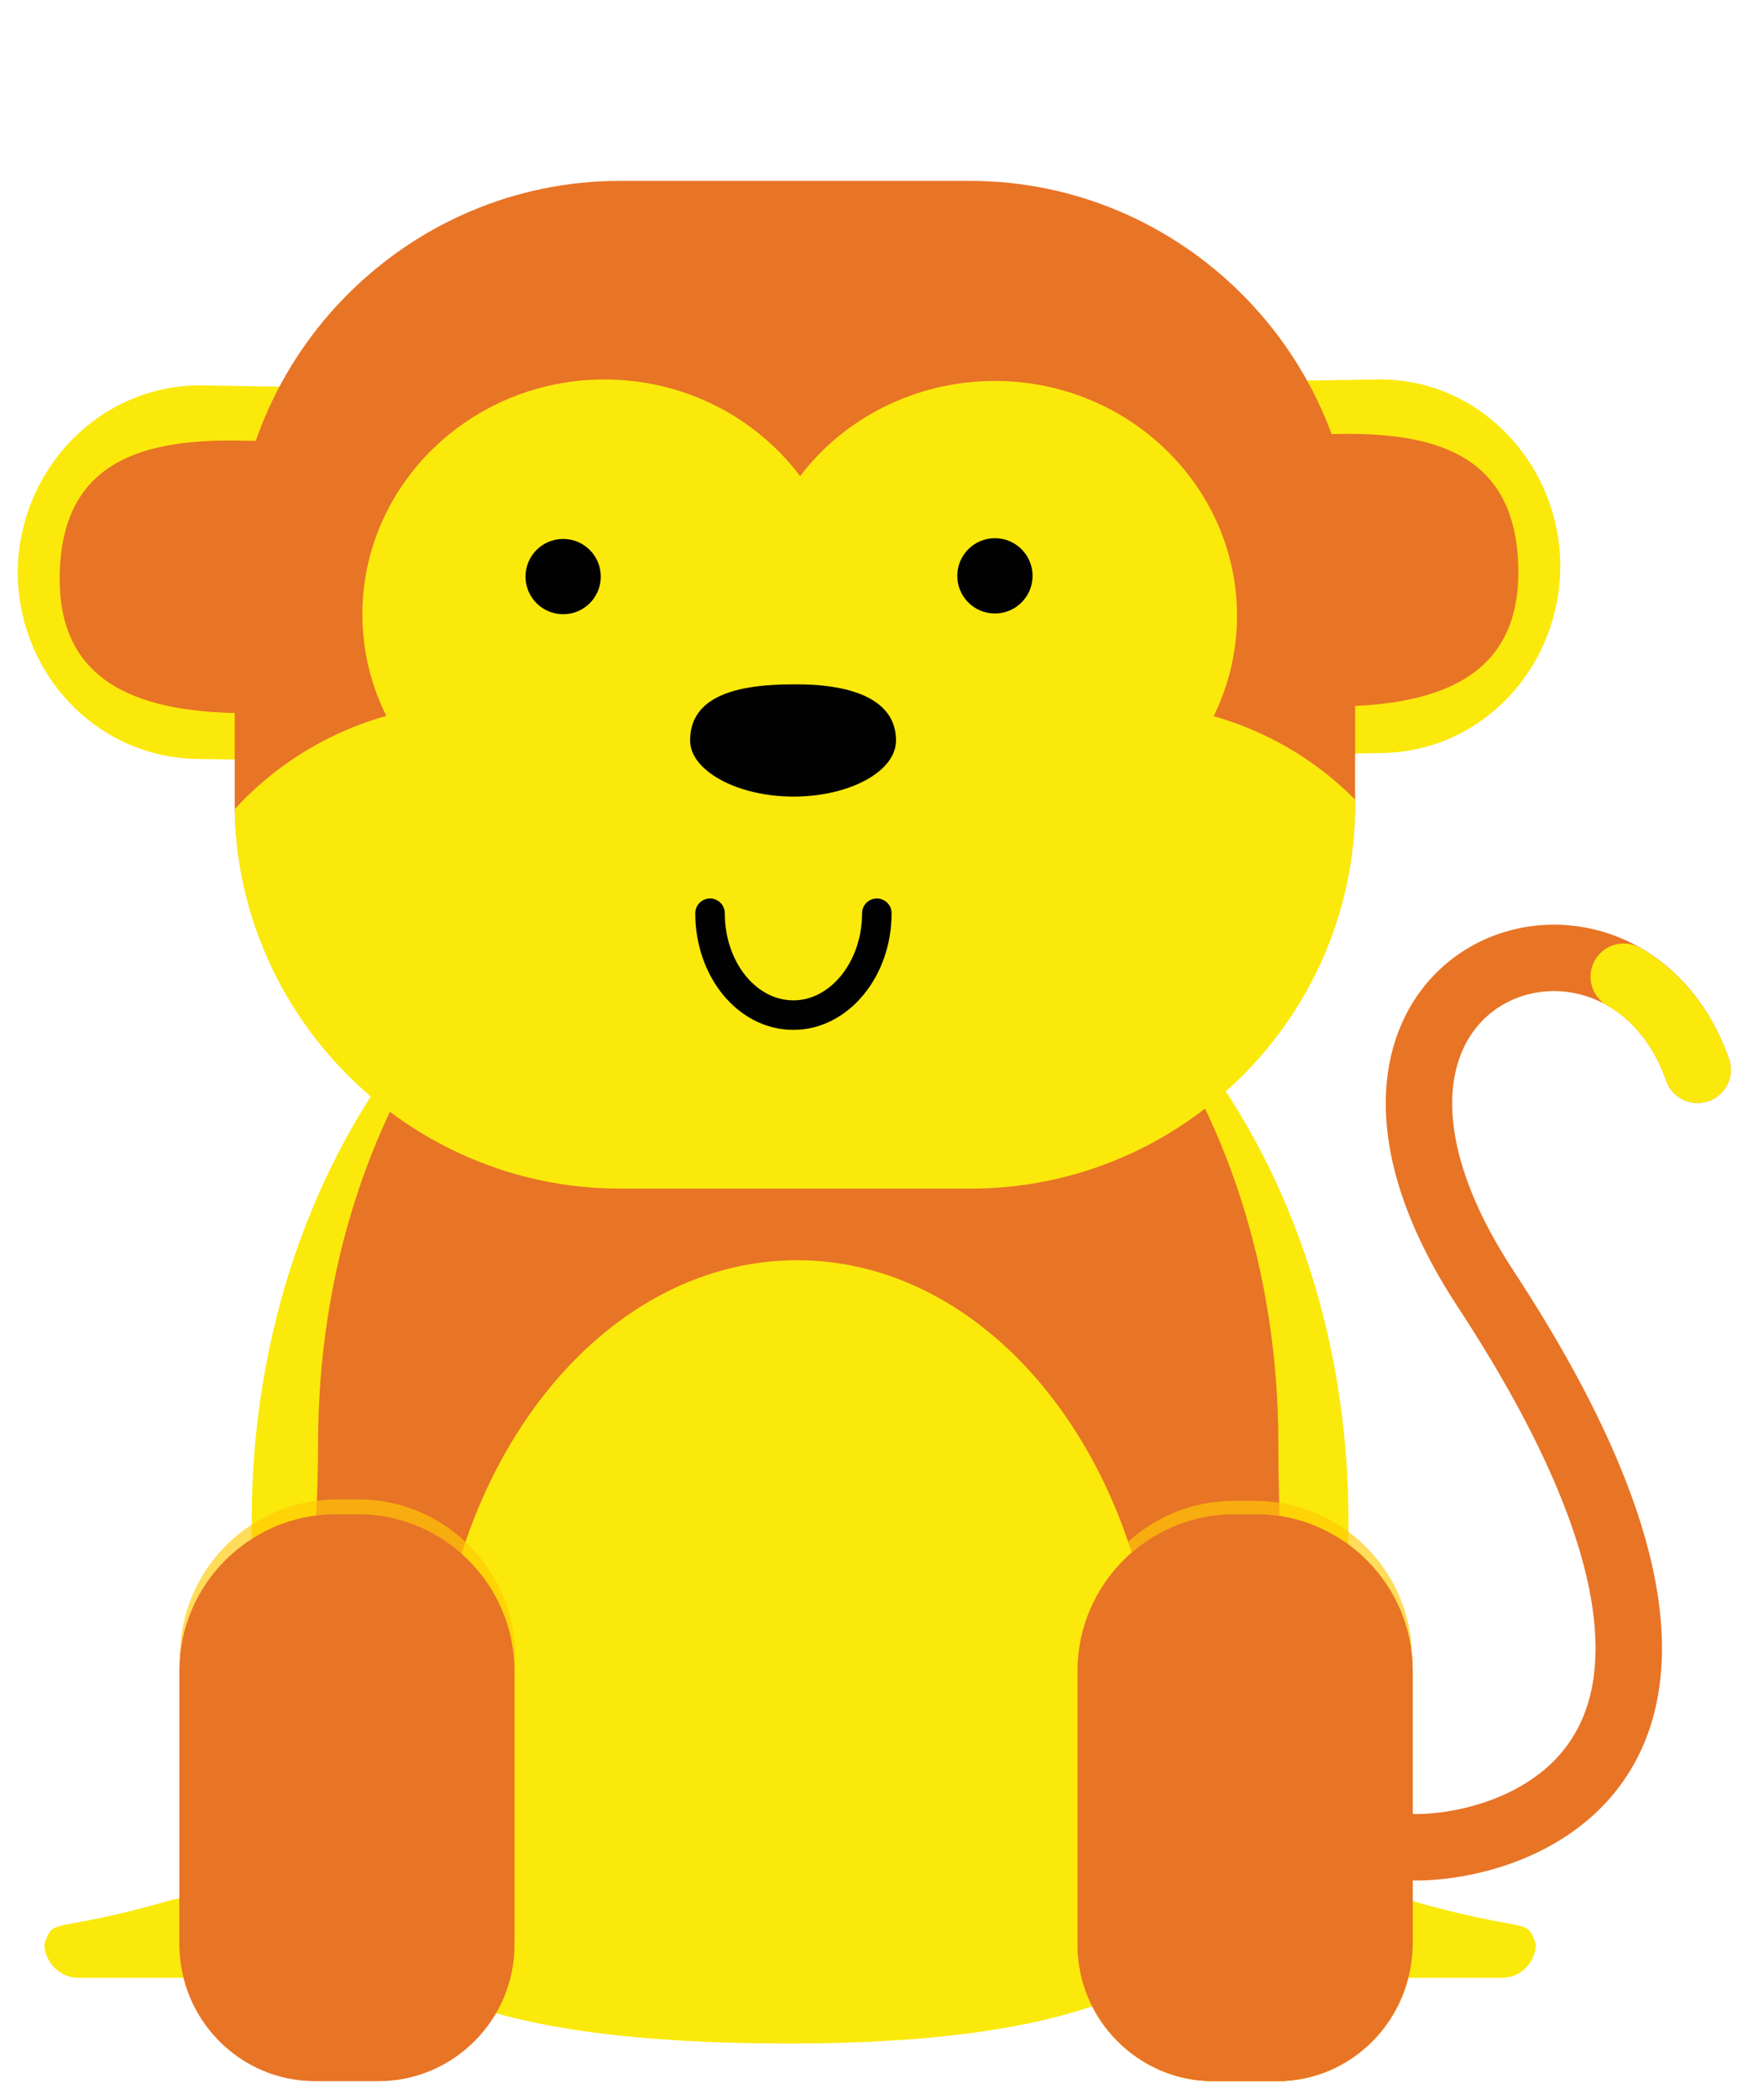<?xml version="1.0" encoding="utf-8"?>
<!-- Generator: Adobe Illustrator 19.0.0, SVG Export Plug-In . SVG Version: 6.00 Build 0)  -->
<svg version="1.1" id="monkey" xmlns="http://www.w3.org/2000/svg" xmlns:xlink="http://www.w3.org/1999/xlink" x="0px" y="0px"
	 viewBox="-178 278.6 239 284.3" style="enable-background:new -178 278.6 239 284.3;" xml:space="preserve">
<style type="text/css">
	.st0{fill:#FBE90C;}
	.st1{fill:#E87426;}
	.st2{opacity:0.66;fill:#FFCA06;enable-background:new    ;}
	.st3{clip-path:url(#SVGID_2_);fill:#FBE90C;}
	.st4{fill:#FFCA06;}
	.st5{fill:none;stroke:#E87426;stroke-width:9;stroke-linecap:round;stroke-miterlimit:10;}
	.st6{fill:none;stroke:#FBE90C;stroke-width:9;stroke-linecap:round;stroke-miterlimit:10;}
	.st7{clip-path:url(#SVGID_4_);fill:#FBE90C;}
	.st8{fill:none;stroke:#010101;stroke-width:4;stroke-linecap:round;stroke-linejoin:round;stroke-miterlimit:10;}
	.st9{fill:#010101;}
</style>
<g id="monkey-tail">
	<path id="XMLID_40_" class="st0" d="M4.7,484.6c0,50.9,8.9,46.5-75.5,46.5c-86.8,0-73.1,4.6-73.1-46.5s33.3-92.3,74.3-92.3
		S4.7,433.6,4.7,484.6z"/>
	<path id="XMLID_39_" class="st1" d="M-4.8,474.1c0,47.1,13.1,81.1-66.3,81.1c-84.3,0-63.8-34-63.8-81.1s29.1-85.3,65.1-85.3
		S-4.8,427.1-4.8,474.1z"/>
	<path id="XMLID_38_" class="st2" d="M-5.1,558.7h-8.6c-10.1,0-18.4-8.3-18.4-18.4v-37.2c0-11.6,9.5-21.2,21.2-21.2h3
		c11.6,0,21.2,9.5,21.2,21.2v37.2C13.2,550.4,5,558.7-5.1,558.7z"/>
	<path id="XMLID_37_" class="st0" d="M25.5,546.5h-38.3c-2.5,0-4.4-2-4.4-4.4l0,0c0-2.5-1.2-24.2,2.2-19.1
		c4.7,7,25.6,12.6,27.6,12.9c0.1,0,0.2,0,0.4,0.1c16.4,4.7,15.8,2.1,17.1,6l0,0C30,544.5,28,546.5,25.5,546.5z"/>
	<g id="XMLID_71_">
		<g id="XMLID_72_">
			<g id="XMLID_73_">
				<g id="XMLID_74_">
					<g>
						<defs>
							<path id="SVGID_1_" d="M-20.9,513.7c0,35.6,9.9,61.2-50,61.2c-63.7,0-48.3-25.6-48.3-61.2s22.1-64.4,49.2-64.4
								S-20.9,478.1-20.9,513.7z"/>
						</defs>
						<clipPath id="SVGID_2_">
							<use xlink:href="#SVGID_1_"  style="overflow:visible;"/>
						</clipPath>
						<path id="XMLID_35_" class="st3" d="M-4.8,474.3c0,47.1,13.1,81.1-66.3,81.1c-84.3,0-63.8-34-63.8-81.1s29.1-85.3,65.1-85.3
							S-4.8,427.2-4.8,474.3z"/>
					</g>
				</g>
			</g>
		</g>
	</g>
	<path id="XMLID_34_" class="st0" d="M-167.4,546.5h38.3c2.5,0,4.4-2,4.4-4.4l0,0c0-2.5,1.2-24.2-2.2-19.1
		c-4.7,7-25.6,12.6-27.6,12.9c-0.1,0-0.2,0-0.4,0.1c-16.4,4.7-15.8,2.1-17.1,6l0,0C-171.9,544.5-169.8,546.5-167.4,546.5z"/>
	<path id="XMLID_33_" class="st1" d="M-5,560.5h-8.6c-10.1,0-18.4-8.3-18.4-18.4v-37.2c0-11.6,9.5-21.2,21.2-21.2h3
		c11.6,0,21.2,9.5,21.2,21.2v37.2C13.2,552.3,5.1,560.5-5,560.5z"/>
	<g id="XMLID_67_">
		<path id="XMLID_32_" class="st4" d="M-5,560.5h-8.6c-10.1,0-18.4-8.3-18.4-18.4v-37.2c0-11.6,9.5-21.2,21.2-21.2h3
			c11.6,0,21.2,9.5,21.2,21.2v37.2C13.2,552.3,5.1,560.5-5,560.5z"/>
	</g>
	<g id="XMLID_65_">
		<path id="XMLID_31_" class="st4" d="M-5,560.5h-8.6c-10.1,0-18.4-8.3-18.4-18.4v-37.2c0-11.6,9.5-21.2,21.2-21.2h3
			c11.6,0,21.2,9.5,21.2,21.2v37.2C13.2,552.3,5.1,560.5-5,560.5z"/>
	</g>
	<g id="XMLID_63_">
		<path id="XMLID_30_" class="st1" d="M-5,560.5h-8.6c-10.1,0-18.4-8.3-18.4-18.4v-37.2c0-11.6,9.5-21.2,21.2-21.2h3
			c11.6,0,21.2,9.5,21.2,21.2v37.2C13.2,552.3,5.1,560.5-5,560.5z"/>
	</g>
	<path id="XMLID_29_" class="st2" d="M-126.6,558.5h-8.6c-10.1,0-18.4-8.3-18.4-18.4v-37.2c0-11.6,9.5-21.2,21.2-21.2h3
		c11.6,0,21.2,9.5,21.2,21.2v37.2C-108.3,550.2-116.5,558.5-126.6,558.5z"/>
	<g id="XMLID_60_">
		<path id="XMLID_28_" class="st1" d="M-135.3,560.5h8.6c10.1,0,18.4-8.3,18.4-18.4v-37.2c0-11.6-9.5-21.2-21.2-21.2h-3
			c-11.6,0-21.2,9.5-21.2,21.2v37.2C-153.6,552.3-145.4,560.5-135.3,560.5z"/>
	</g>
	<path id="XMLID_27_" class="st5" d="M52,423.5c-10.5-29.7-57.1-13.6-28.7,29.7c48.1,73.4-7.9,77.4-12.7,75.2"/>
	<path id="XMLID_26_" class="st6" d="M52,423.5c-2.1-6-5.8-10.2-10-12.6"/>
</g>
<g id="monkey-head">
	<path id="XMLID_25_" class="st0" d="M-15.5,381l24.6-0.4c13.6-0.1,24.4-11.6,24.3-25.6c-0.2-13.9-11.3-25.3-24.9-25l-24.6,0.4
		L-15.5,381z"/>
	<path id="XMLID_24_" class="st0" d="M-126.1,331.2l-24.6-0.4c-13.6-0.1-24.6,11.1-24.9,25c-0.1,14,10.7,25.4,24.3,25.6l24.6,0.4
		L-126.1,331.2z"/>
	<path id="XMLID_23_" class="st1" d="M-46.5,439.5H-94c-28.7,0-52.2-23.5-52.2-52.2v-32c0-28.7,23.5-52.2,52.2-52.2h47.4
		c28.7,0,52.2,23.5,52.2,52.2v31.9C5.7,416-17.8,439.5-46.5,439.5z"/>
	<path id="XMLID_22_" class="st1" d="M-120,338.5l-24.6-0.2c-14-0.4-24.8,2.7-25.3,17.7c-0.5,14.5,9.7,19.1,24.9,19.2l24.6,0.4
		L-120,338.5z"/>
	<path id="XMLID_21_" class="st1" d="M-21.8,374.7l24.6-0.4c15.2-0.1,25.4-4.7,24.9-19.2c-0.5-15-11.3-18.1-25.3-17.7l-24.5,0.2
		L-21.8,374.7z"/>
	<path id="XMLID_20_" class="st0" d="M-69.7,380.7c5.9,7.9,15.6,13.1,26.5,13.1c18.1,0,32.8-14.3,32.8-31.8s-14.7-31.8-32.8-31.8
		c-10.8,0-20.5,5.1-26.4,12.9l0,0c-5.9-7.9-15.6-13.1-26.5-13.1c-18.1,0-32.8,14.3-32.8,31.8s14.7,31.8,32.8,31.8
		C-85.2,393.7-75.6,388.6-69.7,380.7"/>
	<g id="XMLID_46_">
		<g id="XMLID_47_">
			<g id="XMLID_48_">
				<g id="XMLID_49_">
					<g>
						<defs>
							<path id="SVGID_3_" d="M-25.8,458.9h-87.7c-24.2,0-43.7-19-43.7-42.5s19.6-42.5,43.7-42.5h87.6l0,0c24.2,0,43.7,19,43.7,42.5
								C18,439.9-1.6,458.9-25.8,458.9"/>
						</defs>
						<clipPath id="SVGID_4_">
							<use xlink:href="#SVGID_3_"  style="overflow:visible;"/>
						</clipPath>
						<path id="XMLID_18_" class="st7" d="M-46.5,439.6H-94c-28.7,0-52.2-23.5-52.2-52.2v-31.9c0-28.7,23.5-52.2,52.2-52.2h47.4
							c28.7,0,52.2,23.5,52.2,52.2v31.9C5.7,416.2-17.8,439.6-46.5,439.6z"/>
					</g>
				</g>
			</g>
		</g>
	</g>
	<path id="XMLID_17_" class="st8" d="M-59.2,402.3c0,7.6-5.1,13.8-11.3,13.8c-6.3,0-11.3-6.2-11.3-13.8"/>
	<path id="XMLID_16_" class="st9" d="M-56.6,378.9c0,4.2-6.3,7.6-13.9,7.6s-14-3.5-14-7.6c0-6,6.3-7.6,13.9-7.6
		C-63.1,371.2-56.6,373.1-56.6,378.9z"/>
	<circle id="XMLID_15_" class="st9" cx="-101.7" cy="356.7" r="5.1"/>
	<circle id="XMLID_14_" class="st9" cx="-43.2" cy="356.6" r="5.1"/>
</g>
</svg>
